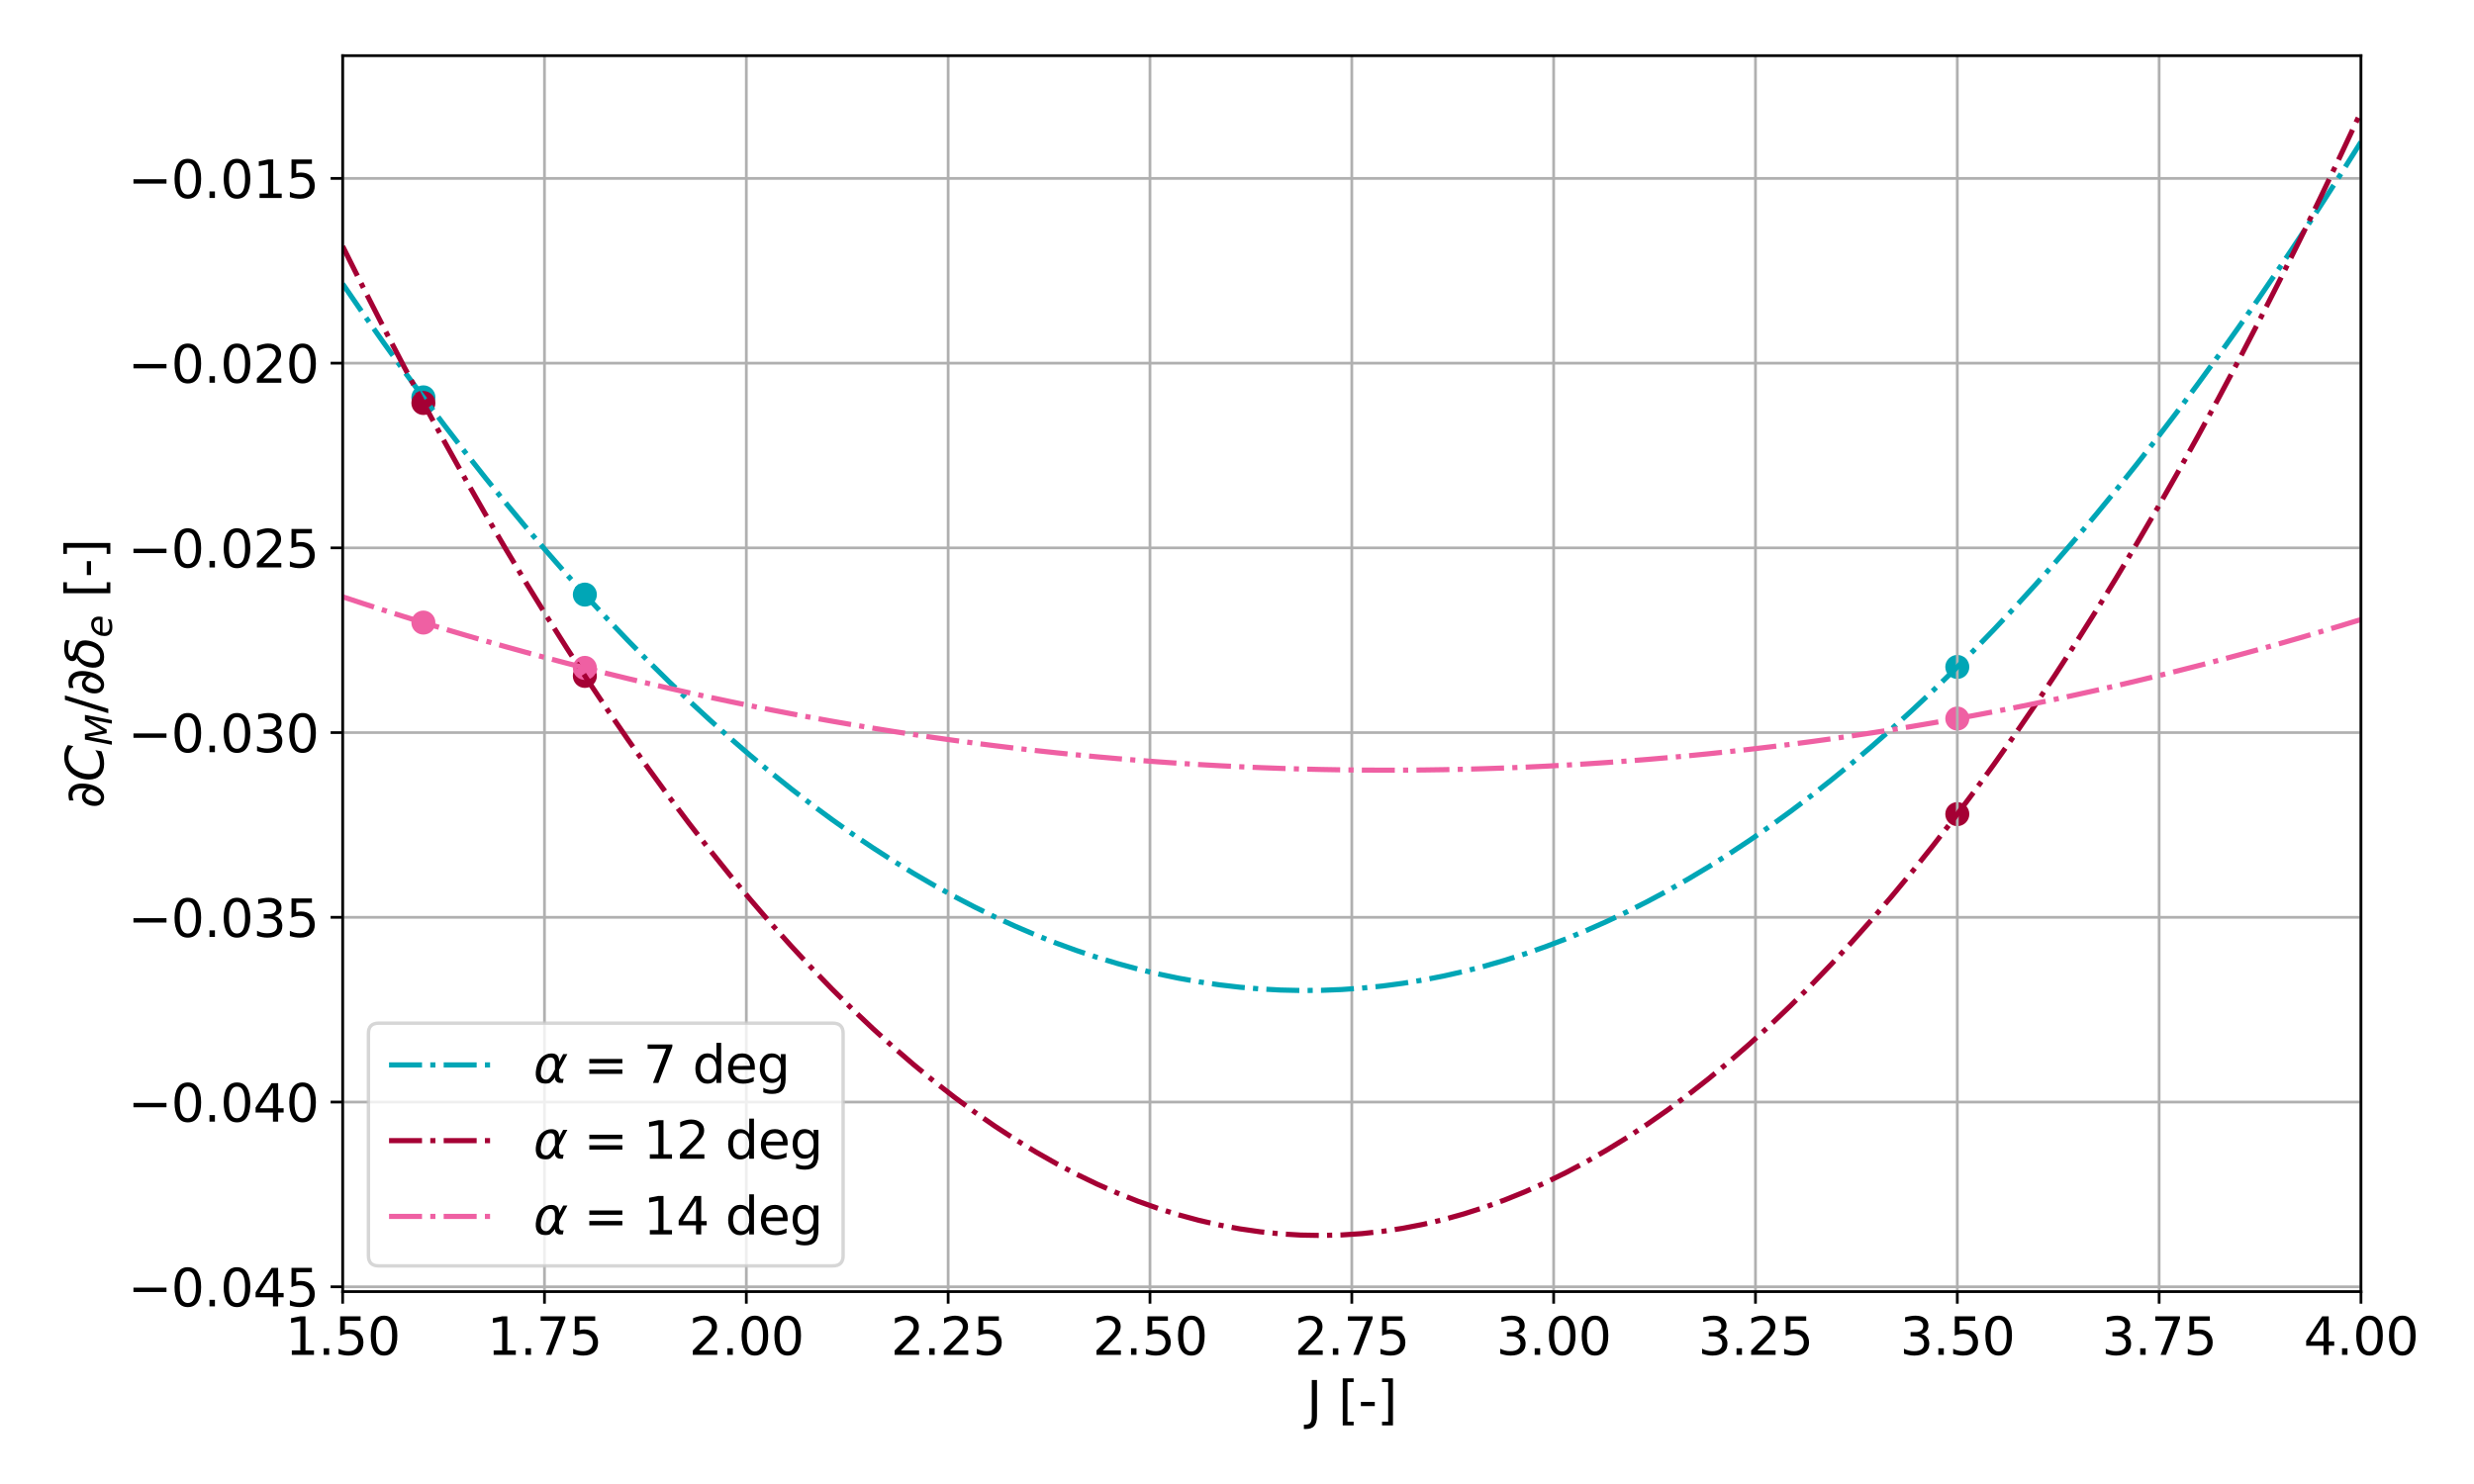 <?xml version="1.0" encoding="utf-8" standalone="no"?>
<!DOCTYPE svg PUBLIC "-//W3C//DTD SVG 1.1//EN"
  "http://www.w3.org/Graphics/SVG/1.1/DTD/svg11.dtd">
<svg xmlns:xlink="http://www.w3.org/1999/xlink" width="720pt" height="432pt" viewBox="0 0 720 432" xmlns="http://www.w3.org/2000/svg" version="1.1">
 <defs>
  <style type="text/css">*{stroke-linejoin: round; stroke-linecap: butt}</style>
 </defs>
 <g id="figure_1">
  <g id="patch_1">
   <path d="M 0 432 
L 720 432 
L 720 0 
L 0 0 
z
" style="fill: #ffffff"/>
  </g>
  <g id="axes_1">
   <g id="patch_2">
    <path d="M 99.722 376 
L 687.105 376 
L 687.105 16.2 
L 99.722 16.2 
z
" style="fill: #ffffff"/>
   </g>
   <g id="PathCollection_1">
    <defs>
     <path id="m620eb1018f" d="M 0 3 
C 0.796 3 1.559 2.684 2.121 2.121 
C 2.684 1.559 3 0.796 3 0 
C 3 -0.796 2.684 -1.559 2.121 -2.121 
C 1.559 -2.684 0.796 -3 0 -3 
C -0.796 -3 -1.559 -2.684 -2.121 -2.121 
C -2.684 -1.559 -3 -0.796 -3 0 
C -3 0.796 -2.684 1.559 -2.121 2.121 
C -1.559 2.684 -0.796 3 0 3 
z
" style="stroke: #00a6b6"/>
    </defs>
    <g clip-path="url(#pa91a0edcb3)">
     <use xlink:href="#m620eb1018f" x="123.217" y="115.672" style="fill: #00a6b6; stroke: #00a6b6"/>
     <use xlink:href="#m620eb1018f" x="170.208" y="173.09" style="fill: #00a6b6; stroke: #00a6b6"/>
     <use xlink:href="#m620eb1018f" x="569.628" y="194.153" style="fill: #00a6b6; stroke: #00a6b6"/>
    </g>
   </g>
   <g id="PathCollection_2">
    <defs>
     <path id="m699f4219ad" d="M 0 3 
C 0.796 3 1.559 2.684 2.121 2.121 
C 2.684 1.559 3 0.796 3 0 
C 3 -0.796 2.684 -1.559 2.121 -2.121 
C 1.559 -2.684 0.796 -3 0 -3 
C -0.796 -3 -1.559 -2.684 -2.121 -2.121 
C -2.684 -1.559 -3 -0.796 -3 0 
C -3 0.796 -2.684 1.559 -2.121 2.121 
C -1.559 2.684 -0.796 3 0 3 
z
" style="stroke: #a50034"/>
    </defs>
    <g clip-path="url(#pa91a0edcb3)">
     <use xlink:href="#m699f4219ad" x="569.628" y="236.997" style="fill: #a50034; stroke: #a50034"/>
     <use xlink:href="#m699f4219ad" x="170.208" y="196.76" style="fill: #a50034; stroke: #a50034"/>
     <use xlink:href="#m699f4219ad" x="123.217" y="117.313" style="fill: #a50034; stroke: #a50034"/>
    </g>
   </g>
   <g id="PathCollection_3">
    <defs>
     <path id="m2a9ff055a2" d="M 0 3 
C 0.796 3 1.559 2.684 2.121 2.121 
C 2.684 1.559 3 0.796 3 0 
C 3 -0.796 2.684 -1.559 2.121 -2.121 
C 1.559 -2.684 0.796 -3 0 -3 
C -0.796 -3 -1.559 -2.684 -2.121 -2.121 
C -2.684 -1.559 -3 -0.796 -3 0 
C -3 0.796 -2.684 1.559 -2.121 2.121 
C -1.559 2.684 -0.796 3 0 3 
z
" style="stroke: #ef60a3"/>
    </defs>
    <g clip-path="url(#pa91a0edcb3)">
     <use xlink:href="#m2a9ff055a2" x="569.628" y="209.171" style="fill: #ef60a3; stroke: #ef60a3"/>
     <use xlink:href="#m2a9ff055a2" x="170.208" y="194.425" style="fill: #ef60a3; stroke: #ef60a3"/>
     <use xlink:href="#m2a9ff055a2" x="123.217" y="181.235" style="fill: #ef60a3; stroke: #ef60a3"/>
    </g>
   </g>
   <g id="matplotlib.axis_1">
    <g id="xtick_1">
     <g id="line2d_1">
      <path d="M 99.722 376 
L 99.722 16.2 
" clip-path="url(#pa91a0edcb3)" style="fill: none; stroke: #b0b0b0; stroke-width: 0.8; stroke-linecap: square"/>
     </g>
     <g id="line2d_2">
      <defs>
       <path id="mc75aad6f6c" d="M 0 0 
L 0 3.5 
" style="stroke: #000000; stroke-width: 0.8"/>
      </defs>
      <g>
       <use xlink:href="#mc75aad6f6c" x="99.722" y="376" style="stroke: #000000; stroke-width: 0.8"/>
      </g>
     </g>
     <g id="text_1">
      <!-- 1.50 -->
      <g transform="translate(83.023 394.398) scale(0.15 -0.15)">
       <defs>
        <path id="DejaVuSans-31" d="M 794 531 
L 1825 531 
L 1825 4091 
L 703 3866 
L 703 4441 
L 1819 4666 
L 2450 4666 
L 2450 531 
L 3481 531 
L 3481 0 
L 794 0 
L 794 531 
z
" transform="scale(0.016)"/>
        <path id="DejaVuSans-2e" d="M 684 794 
L 1344 794 
L 1344 0 
L 684 0 
L 684 794 
z
" transform="scale(0.016)"/>
        <path id="DejaVuSans-35" d="M 691 4666 
L 3169 4666 
L 3169 4134 
L 1269 4134 
L 1269 2991 
Q 1406 3038 1543 3061 
Q 1681 3084 1819 3084 
Q 2600 3084 3056 2656 
Q 3513 2228 3513 1497 
Q 3513 744 3044 326 
Q 2575 -91 1722 -91 
Q 1428 -91 1123 -41 
Q 819 9 494 109 
L 494 744 
Q 775 591 1075 516 
Q 1375 441 1709 441 
Q 2250 441 2565 725 
Q 2881 1009 2881 1497 
Q 2881 1984 2565 2268 
Q 2250 2553 1709 2553 
Q 1456 2553 1204 2497 
Q 953 2441 691 2322 
L 691 4666 
z
" transform="scale(0.016)"/>
        <path id="DejaVuSans-30" d="M 2034 4250 
Q 1547 4250 1301 3770 
Q 1056 3291 1056 2328 
Q 1056 1369 1301 889 
Q 1547 409 2034 409 
Q 2525 409 2770 889 
Q 3016 1369 3016 2328 
Q 3016 3291 2770 3770 
Q 2525 4250 2034 4250 
z
M 2034 4750 
Q 2819 4750 3233 4129 
Q 3647 3509 3647 2328 
Q 3647 1150 3233 529 
Q 2819 -91 2034 -91 
Q 1250 -91 836 529 
Q 422 1150 422 2328 
Q 422 3509 836 4129 
Q 1250 4750 2034 4750 
z
" transform="scale(0.016)"/>
       </defs>
       <use xlink:href="#DejaVuSans-31"/>
       <use xlink:href="#DejaVuSans-2e" x="63.623"/>
       <use xlink:href="#DejaVuSans-35" x="95.41"/>
       <use xlink:href="#DejaVuSans-30" x="159.033"/>
      </g>
     </g>
    </g>
    <g id="xtick_2">
     <g id="line2d_3">
      <path d="M 158.46 376 
L 158.46 16.2 
" clip-path="url(#pa91a0edcb3)" style="fill: none; stroke: #b0b0b0; stroke-width: 0.8; stroke-linecap: square"/>
     </g>
     <g id="line2d_4">
      <g>
       <use xlink:href="#mc75aad6f6c" x="158.46" y="376" style="stroke: #000000; stroke-width: 0.8"/>
      </g>
     </g>
     <g id="text_2">
      <!-- 1.75 -->
      <g transform="translate(141.761 394.398) scale(0.15 -0.15)">
       <defs>
        <path id="DejaVuSans-37" d="M 525 4666 
L 3525 4666 
L 3525 4397 
L 1831 0 
L 1172 0 
L 2766 4134 
L 525 4134 
L 525 4666 
z
" transform="scale(0.016)"/>
       </defs>
       <use xlink:href="#DejaVuSans-31"/>
       <use xlink:href="#DejaVuSans-2e" x="63.623"/>
       <use xlink:href="#DejaVuSans-37" x="95.41"/>
       <use xlink:href="#DejaVuSans-35" x="159.033"/>
      </g>
     </g>
    </g>
    <g id="xtick_3">
     <g id="line2d_5">
      <path d="M 217.199 376 
L 217.199 16.2 
" clip-path="url(#pa91a0edcb3)" style="fill: none; stroke: #b0b0b0; stroke-width: 0.8; stroke-linecap: square"/>
     </g>
     <g id="line2d_6">
      <g>
       <use xlink:href="#mc75aad6f6c" x="217.199" y="376" style="stroke: #000000; stroke-width: 0.8"/>
      </g>
     </g>
     <g id="text_3">
      <!-- 2.00 -->
      <g transform="translate(200.499 394.398) scale(0.15 -0.15)">
       <defs>
        <path id="DejaVuSans-32" d="M 1228 531 
L 3431 531 
L 3431 0 
L 469 0 
L 469 531 
Q 828 903 1448 1529 
Q 2069 2156 2228 2338 
Q 2531 2678 2651 2914 
Q 2772 3150 2772 3378 
Q 2772 3750 2511 3984 
Q 2250 4219 1831 4219 
Q 1534 4219 1204 4116 
Q 875 4013 500 3803 
L 500 4441 
Q 881 4594 1212 4672 
Q 1544 4750 1819 4750 
Q 2544 4750 2975 4387 
Q 3406 4025 3406 3419 
Q 3406 3131 3298 2873 
Q 3191 2616 2906 2266 
Q 2828 2175 2409 1742 
Q 1991 1309 1228 531 
z
" transform="scale(0.016)"/>
       </defs>
       <use xlink:href="#DejaVuSans-32"/>
       <use xlink:href="#DejaVuSans-2e" x="63.623"/>
       <use xlink:href="#DejaVuSans-30" x="95.41"/>
       <use xlink:href="#DejaVuSans-30" x="159.033"/>
      </g>
     </g>
    </g>
    <g id="xtick_4">
     <g id="line2d_7">
      <path d="M 275.937 376 
L 275.937 16.2 
" clip-path="url(#pa91a0edcb3)" style="fill: none; stroke: #b0b0b0; stroke-width: 0.8; stroke-linecap: square"/>
     </g>
     <g id="line2d_8">
      <g>
       <use xlink:href="#mc75aad6f6c" x="275.937" y="376" style="stroke: #000000; stroke-width: 0.8"/>
      </g>
     </g>
     <g id="text_4">
      <!-- 2.25 -->
      <g transform="translate(259.238 394.398) scale(0.15 -0.15)">
       <use xlink:href="#DejaVuSans-32"/>
       <use xlink:href="#DejaVuSans-2e" x="63.623"/>
       <use xlink:href="#DejaVuSans-32" x="95.41"/>
       <use xlink:href="#DejaVuSans-35" x="159.033"/>
      </g>
     </g>
    </g>
    <g id="xtick_5">
     <g id="line2d_9">
      <path d="M 334.675 376 
L 334.675 16.2 
" clip-path="url(#pa91a0edcb3)" style="fill: none; stroke: #b0b0b0; stroke-width: 0.8; stroke-linecap: square"/>
     </g>
     <g id="line2d_10">
      <g>
       <use xlink:href="#mc75aad6f6c" x="334.675" y="376" style="stroke: #000000; stroke-width: 0.8"/>
      </g>
     </g>
     <g id="text_5">
      <!-- 2.50 -->
      <g transform="translate(317.976 394.398) scale(0.15 -0.15)">
       <use xlink:href="#DejaVuSans-32"/>
       <use xlink:href="#DejaVuSans-2e" x="63.623"/>
       <use xlink:href="#DejaVuSans-35" x="95.41"/>
       <use xlink:href="#DejaVuSans-30" x="159.033"/>
      </g>
     </g>
    </g>
    <g id="xtick_6">
     <g id="line2d_11">
      <path d="M 393.413 376 
L 393.413 16.2 
" clip-path="url(#pa91a0edcb3)" style="fill: none; stroke: #b0b0b0; stroke-width: 0.8; stroke-linecap: square"/>
     </g>
     <g id="line2d_12">
      <g>
       <use xlink:href="#mc75aad6f6c" x="393.413" y="376" style="stroke: #000000; stroke-width: 0.8"/>
      </g>
     </g>
     <g id="text_6">
      <!-- 2.75 -->
      <g transform="translate(376.714 394.398) scale(0.15 -0.15)">
       <use xlink:href="#DejaVuSans-32"/>
       <use xlink:href="#DejaVuSans-2e" x="63.623"/>
       <use xlink:href="#DejaVuSans-37" x="95.41"/>
       <use xlink:href="#DejaVuSans-35" x="159.033"/>
      </g>
     </g>
    </g>
    <g id="xtick_7">
     <g id="line2d_13">
      <path d="M 452.152 376 
L 452.152 16.2 
" clip-path="url(#pa91a0edcb3)" style="fill: none; stroke: #b0b0b0; stroke-width: 0.8; stroke-linecap: square"/>
     </g>
     <g id="line2d_14">
      <g>
       <use xlink:href="#mc75aad6f6c" x="452.152" y="376" style="stroke: #000000; stroke-width: 0.8"/>
      </g>
     </g>
     <g id="text_7">
      <!-- 3.00 -->
      <g transform="translate(435.453 394.398) scale(0.15 -0.15)">
       <defs>
        <path id="DejaVuSans-33" d="M 2597 2516 
Q 3050 2419 3304 2112 
Q 3559 1806 3559 1356 
Q 3559 666 3084 287 
Q 2609 -91 1734 -91 
Q 1441 -91 1130 -33 
Q 819 25 488 141 
L 488 750 
Q 750 597 1062 519 
Q 1375 441 1716 441 
Q 2309 441 2620 675 
Q 2931 909 2931 1356 
Q 2931 1769 2642 2001 
Q 2353 2234 1838 2234 
L 1294 2234 
L 1294 2753 
L 1863 2753 
Q 2328 2753 2575 2939 
Q 2822 3125 2822 3475 
Q 2822 3834 2567 4026 
Q 2313 4219 1838 4219 
Q 1578 4219 1281 4162 
Q 984 4106 628 3988 
L 628 4550 
Q 988 4650 1302 4700 
Q 1616 4750 1894 4750 
Q 2613 4750 3031 4423 
Q 3450 4097 3450 3541 
Q 3450 3153 3228 2886 
Q 3006 2619 2597 2516 
z
" transform="scale(0.016)"/>
       </defs>
       <use xlink:href="#DejaVuSans-33"/>
       <use xlink:href="#DejaVuSans-2e" x="63.623"/>
       <use xlink:href="#DejaVuSans-30" x="95.41"/>
       <use xlink:href="#DejaVuSans-30" x="159.033"/>
      </g>
     </g>
    </g>
    <g id="xtick_8">
     <g id="line2d_15">
      <path d="M 510.89 376 
L 510.89 16.2 
" clip-path="url(#pa91a0edcb3)" style="fill: none; stroke: #b0b0b0; stroke-width: 0.8; stroke-linecap: square"/>
     </g>
     <g id="line2d_16">
      <g>
       <use xlink:href="#mc75aad6f6c" x="510.89" y="376" style="stroke: #000000; stroke-width: 0.8"/>
      </g>
     </g>
     <g id="text_8">
      <!-- 3.25 -->
      <g transform="translate(494.191 394.398) scale(0.15 -0.15)">
       <use xlink:href="#DejaVuSans-33"/>
       <use xlink:href="#DejaVuSans-2e" x="63.623"/>
       <use xlink:href="#DejaVuSans-32" x="95.41"/>
       <use xlink:href="#DejaVuSans-35" x="159.033"/>
      </g>
     </g>
    </g>
    <g id="xtick_9">
     <g id="line2d_17">
      <path d="M 569.628 376 
L 569.628 16.2 
" clip-path="url(#pa91a0edcb3)" style="fill: none; stroke: #b0b0b0; stroke-width: 0.8; stroke-linecap: square"/>
     </g>
     <g id="line2d_18">
      <g>
       <use xlink:href="#mc75aad6f6c" x="569.628" y="376" style="stroke: #000000; stroke-width: 0.8"/>
      </g>
     </g>
     <g id="text_9">
      <!-- 3.50 -->
      <g transform="translate(552.929 394.398) scale(0.15 -0.15)">
       <use xlink:href="#DejaVuSans-33"/>
       <use xlink:href="#DejaVuSans-2e" x="63.623"/>
       <use xlink:href="#DejaVuSans-35" x="95.41"/>
       <use xlink:href="#DejaVuSans-30" x="159.033"/>
      </g>
     </g>
    </g>
    <g id="xtick_10">
     <g id="line2d_19">
      <path d="M 628.367 376 
L 628.367 16.2 
" clip-path="url(#pa91a0edcb3)" style="fill: none; stroke: #b0b0b0; stroke-width: 0.8; stroke-linecap: square"/>
     </g>
     <g id="line2d_20">
      <g>
       <use xlink:href="#mc75aad6f6c" x="628.367" y="376" style="stroke: #000000; stroke-width: 0.8"/>
      </g>
     </g>
     <g id="text_10">
      <!-- 3.75 -->
      <g transform="translate(611.667 394.398) scale(0.15 -0.15)">
       <use xlink:href="#DejaVuSans-33"/>
       <use xlink:href="#DejaVuSans-2e" x="63.623"/>
       <use xlink:href="#DejaVuSans-37" x="95.41"/>
       <use xlink:href="#DejaVuSans-35" x="159.033"/>
      </g>
     </g>
    </g>
    <g id="xtick_11">
     <g id="line2d_21">
      <path d="M 687.105 376 
L 687.105 16.2 
" clip-path="url(#pa91a0edcb3)" style="fill: none; stroke: #b0b0b0; stroke-width: 0.8; stroke-linecap: square"/>
     </g>
     <g id="line2d_22">
      <g>
       <use xlink:href="#mc75aad6f6c" x="687.105" y="376" style="stroke: #000000; stroke-width: 0.8"/>
      </g>
     </g>
     <g id="text_11">
      <!-- 4.00 -->
      <g transform="translate(670.406 394.398) scale(0.15 -0.15)">
       <defs>
        <path id="DejaVuSans-34" d="M 2419 4116 
L 825 1625 
L 2419 1625 
L 2419 4116 
z
M 2253 4666 
L 3047 4666 
L 3047 1625 
L 3713 1625 
L 3713 1100 
L 3047 1100 
L 3047 0 
L 2419 0 
L 2419 1100 
L 313 1100 
L 313 1709 
L 2253 4666 
z
" transform="scale(0.016)"/>
       </defs>
       <use xlink:href="#DejaVuSans-34"/>
       <use xlink:href="#DejaVuSans-2e" x="63.623"/>
       <use xlink:href="#DejaVuSans-30" x="95.41"/>
       <use xlink:href="#DejaVuSans-30" x="159.033"/>
      </g>
     </g>
    </g>
    <g id="text_12">
     <!-- J [-] -->
     <g transform="translate(380.259 412.915) scale(0.15 -0.15)">
      <defs>
       <path id="DejaVuSans-4a" d="M 628 4666 
L 1259 4666 
L 1259 325 
Q 1259 -519 939 -900 
Q 619 -1281 -91 -1281 
L -331 -1281 
L -331 -750 
L -134 -750 
Q 284 -750 456 -515 
Q 628 -281 628 325 
L 628 4666 
z
" transform="scale(0.016)"/>
       <path id="DejaVuSans-20" transform="scale(0.016)"/>
       <path id="DejaVuSans-5b" d="M 550 4863 
L 1875 4863 
L 1875 4416 
L 1125 4416 
L 1125 -397 
L 1875 -397 
L 1875 -844 
L 550 -844 
L 550 4863 
z
" transform="scale(0.016)"/>
       <path id="DejaVuSans-2d" d="M 313 2009 
L 1997 2009 
L 1997 1497 
L 313 1497 
L 313 2009 
z
" transform="scale(0.016)"/>
       <path id="DejaVuSans-5d" d="M 1947 4863 
L 1947 -844 
L 622 -844 
L 622 -397 
L 1369 -397 
L 1369 4416 
L 622 4416 
L 622 4863 
L 1947 4863 
z
" transform="scale(0.016)"/>
      </defs>
      <use xlink:href="#DejaVuSans-4a"/>
      <use xlink:href="#DejaVuSans-20" x="29.492"/>
      <use xlink:href="#DejaVuSans-5b" x="61.279"/>
      <use xlink:href="#DejaVuSans-2d" x="100.293"/>
      <use xlink:href="#DejaVuSans-5d" x="136.377"/>
     </g>
    </g>
   </g>
   <g id="matplotlib.axis_2">
    <g id="ytick_1">
     <g id="line2d_23">
      <path d="M 99.722 374.589 
L 687.105 374.589 
" clip-path="url(#pa91a0edcb3)" style="fill: none; stroke: #b0b0b0; stroke-width: 0.8; stroke-linecap: square"/>
     </g>
     <g id="line2d_24">
      <defs>
       <path id="mc64b40fc03" d="M 0 0 
L -3.5 0 
" style="stroke: #000000; stroke-width: 0.8"/>
      </defs>
      <g>
       <use xlink:href="#mc64b40fc03" x="99.722" y="374.589" style="stroke: #000000; stroke-width: 0.8"/>
      </g>
     </g>
     <g id="text_13">
      <!-- −0.045 -->
      <g transform="translate(37.21 380.288) scale(0.15 -0.15)">
       <defs>
        <path id="DejaVuSans-2212" d="M 678 2272 
L 4684 2272 
L 4684 1741 
L 678 1741 
L 678 2272 
z
" transform="scale(0.016)"/>
       </defs>
       <use xlink:href="#DejaVuSans-2212"/>
       <use xlink:href="#DejaVuSans-30" x="83.789"/>
       <use xlink:href="#DejaVuSans-2e" x="147.412"/>
       <use xlink:href="#DejaVuSans-30" x="179.199"/>
       <use xlink:href="#DejaVuSans-34" x="242.822"/>
       <use xlink:href="#DejaVuSans-35" x="306.445"/>
      </g>
     </g>
    </g>
    <g id="ytick_2">
     <g id="line2d_25">
      <path d="M 99.722 320.813 
L 687.105 320.813 
" clip-path="url(#pa91a0edcb3)" style="fill: none; stroke: #b0b0b0; stroke-width: 0.8; stroke-linecap: square"/>
     </g>
     <g id="line2d_26">
      <g>
       <use xlink:href="#mc64b40fc03" x="99.722" y="320.813" style="stroke: #000000; stroke-width: 0.8"/>
      </g>
     </g>
     <g id="text_14">
      <!-- −0.040 -->
      <g transform="translate(37.21 326.512) scale(0.15 -0.15)">
       <use xlink:href="#DejaVuSans-2212"/>
       <use xlink:href="#DejaVuSans-30" x="83.789"/>
       <use xlink:href="#DejaVuSans-2e" x="147.412"/>
       <use xlink:href="#DejaVuSans-30" x="179.199"/>
       <use xlink:href="#DejaVuSans-34" x="242.822"/>
       <use xlink:href="#DejaVuSans-30" x="306.445"/>
      </g>
     </g>
    </g>
    <g id="ytick_3">
     <g id="line2d_27">
      <path d="M 99.722 267.037 
L 687.105 267.037 
" clip-path="url(#pa91a0edcb3)" style="fill: none; stroke: #b0b0b0; stroke-width: 0.8; stroke-linecap: square"/>
     </g>
     <g id="line2d_28">
      <g>
       <use xlink:href="#mc64b40fc03" x="99.722" y="267.037" style="stroke: #000000; stroke-width: 0.8"/>
      </g>
     </g>
     <g id="text_15">
      <!-- −0.035 -->
      <g transform="translate(37.21 272.736) scale(0.15 -0.15)">
       <use xlink:href="#DejaVuSans-2212"/>
       <use xlink:href="#DejaVuSans-30" x="83.789"/>
       <use xlink:href="#DejaVuSans-2e" x="147.412"/>
       <use xlink:href="#DejaVuSans-30" x="179.199"/>
       <use xlink:href="#DejaVuSans-33" x="242.822"/>
       <use xlink:href="#DejaVuSans-35" x="306.445"/>
      </g>
     </g>
    </g>
    <g id="ytick_4">
     <g id="line2d_29">
      <path d="M 99.722 213.262 
L 687.105 213.262 
" clip-path="url(#pa91a0edcb3)" style="fill: none; stroke: #b0b0b0; stroke-width: 0.8; stroke-linecap: square"/>
     </g>
     <g id="line2d_30">
      <g>
       <use xlink:href="#mc64b40fc03" x="99.722" y="213.262" style="stroke: #000000; stroke-width: 0.8"/>
      </g>
     </g>
     <g id="text_16">
      <!-- −0.030 -->
      <g transform="translate(37.21 218.961) scale(0.15 -0.15)">
       <use xlink:href="#DejaVuSans-2212"/>
       <use xlink:href="#DejaVuSans-30" x="83.789"/>
       <use xlink:href="#DejaVuSans-2e" x="147.412"/>
       <use xlink:href="#DejaVuSans-30" x="179.199"/>
       <use xlink:href="#DejaVuSans-33" x="242.822"/>
       <use xlink:href="#DejaVuSans-30" x="306.445"/>
      </g>
     </g>
    </g>
    <g id="ytick_5">
     <g id="line2d_31">
      <path d="M 99.722 159.486 
L 687.105 159.486 
" clip-path="url(#pa91a0edcb3)" style="fill: none; stroke: #b0b0b0; stroke-width: 0.8; stroke-linecap: square"/>
     </g>
     <g id="line2d_32">
      <g>
       <use xlink:href="#mc64b40fc03" x="99.722" y="159.486" style="stroke: #000000; stroke-width: 0.8"/>
      </g>
     </g>
     <g id="text_17">
      <!-- −0.025 -->
      <g transform="translate(37.21 165.185) scale(0.15 -0.15)">
       <use xlink:href="#DejaVuSans-2212"/>
       <use xlink:href="#DejaVuSans-30" x="83.789"/>
       <use xlink:href="#DejaVuSans-2e" x="147.412"/>
       <use xlink:href="#DejaVuSans-30" x="179.199"/>
       <use xlink:href="#DejaVuSans-32" x="242.822"/>
       <use xlink:href="#DejaVuSans-35" x="306.445"/>
      </g>
     </g>
    </g>
    <g id="ytick_6">
     <g id="line2d_33">
      <path d="M 99.722 105.71 
L 687.105 105.71 
" clip-path="url(#pa91a0edcb3)" style="fill: none; stroke: #b0b0b0; stroke-width: 0.8; stroke-linecap: square"/>
     </g>
     <g id="line2d_34">
      <g>
       <use xlink:href="#mc64b40fc03" x="99.722" y="105.71" style="stroke: #000000; stroke-width: 0.8"/>
      </g>
     </g>
     <g id="text_18">
      <!-- −0.020 -->
      <g transform="translate(37.21 111.409) scale(0.15 -0.15)">
       <use xlink:href="#DejaVuSans-2212"/>
       <use xlink:href="#DejaVuSans-30" x="83.789"/>
       <use xlink:href="#DejaVuSans-2e" x="147.412"/>
       <use xlink:href="#DejaVuSans-30" x="179.199"/>
       <use xlink:href="#DejaVuSans-32" x="242.822"/>
       <use xlink:href="#DejaVuSans-30" x="306.445"/>
      </g>
     </g>
    </g>
    <g id="ytick_7">
     <g id="line2d_35">
      <path d="M 99.722 51.934 
L 687.105 51.934 
" clip-path="url(#pa91a0edcb3)" style="fill: none; stroke: #b0b0b0; stroke-width: 0.8; stroke-linecap: square"/>
     </g>
     <g id="line2d_36">
      <g>
       <use xlink:href="#mc64b40fc03" x="99.722" y="51.934" style="stroke: #000000; stroke-width: 0.8"/>
      </g>
     </g>
     <g id="text_19">
      <!-- −0.015 -->
      <g transform="translate(37.21 57.633) scale(0.15 -0.15)">
       <use xlink:href="#DejaVuSans-2212"/>
       <use xlink:href="#DejaVuSans-30" x="83.789"/>
       <use xlink:href="#DejaVuSans-2e" x="147.412"/>
       <use xlink:href="#DejaVuSans-30" x="179.199"/>
       <use xlink:href="#DejaVuSans-31" x="242.822"/>
       <use xlink:href="#DejaVuSans-35" x="306.445"/>
      </g>
     </g>
    </g>
    <g id="text_20">
     <!-- $\partial C_M/ \partial \delta_e$ [-] -->
     <g transform="translate(30.091 235.325) rotate(-90) scale(0.15 -0.15)">
      <defs>
       <path id="DejaVuSans-2202" d="M 1366 -91 
Q 925 -91 638 175 
Q 297 491 297 1063 
Q 297 1656 597 2119 
Q 906 2594 1463 2594 
Q 1828 2594 2116 2366 
Q 2284 2231 2400 2006 
Q 2441 2259 2441 2547 
Q 2441 2969 2341 3213 
Q 2119 3753 1531 3753 
Q 1309 3753 966 3616 
L 966 4141 
Q 1328 4238 1653 4238 
Q 2491 4238 2847 3469 
Q 3013 3106 3013 2566 
Q 3013 2213 2934 1803 
Q 2738 778 2228 291 
Q 1828 -91 1366 -91 
z
M 831 969 
Q 831 656 969 488 
Q 1116 309 1341 309 
Q 1541 309 1700 450 
Q 1925 644 2091 959 
Q 2228 1219 2297 1497 
Q 2019 2169 1538 2169 
Q 1125 2169 944 1625 
Q 831 1288 831 969 
z
" transform="scale(0.016)"/>
       <path id="DejaVuSans-Oblique-43" d="M 4447 4306 
L 4319 3641 
Q 4019 3944 3683 4091 
Q 3347 4238 2956 4238 
Q 2422 4238 2017 3981 
Q 1613 3725 1319 3200 
Q 1131 2863 1032 2486 
Q 934 2109 934 1728 
Q 934 1091 1264 756 
Q 1594 422 2222 422 
Q 2656 422 3056 561 
Q 3456 700 3834 978 
L 3688 231 
Q 3316 72 2936 -9 
Q 2556 -91 2175 -91 
Q 1278 -91 773 396 
Q 269 884 269 1753 
Q 269 2309 461 2846 
Q 653 3384 1013 3828 
Q 1394 4300 1883 4525 
Q 2372 4750 3022 4750 
Q 3422 4750 3780 4639 
Q 4138 4528 4447 4306 
z
" transform="scale(0.016)"/>
       <path id="DejaVuSans-Oblique-4d" d="M 1081 4666 
L 2028 4666 
L 2572 1522 
L 4378 4666 
L 5350 4666 
L 4441 0 
L 3828 0 
L 4622 4091 
L 2791 897 
L 2175 897 
L 1581 4103 
L 788 0 
L 172 0 
L 1081 4666 
z
" transform="scale(0.016)"/>
       <path id="DejaVuSans-2f" d="M 1625 4666 
L 2156 4666 
L 531 -594 
L 0 -594 
L 1625 4666 
z
" transform="scale(0.016)"/>
       <path id="DejaVuSans-Oblique-3b4" d="M 3472 4053 
Q 3197 4272 2450 4272 
Q 1659 4272 1588 3906 
Q 1531 3619 2328 3469 
Q 2953 3353 3253 3003 
Q 3616 2581 3447 1716 
Q 3284 888 2763 400 
Q 2238 -91 1488 -91 
Q 741 -91 406 400 
Q 72 888 241 1747 
Q 363 2384 891 2900 
Q 1097 3100 1353 3213 
Q 913 3459 1000 3900 
Q 1166 4750 2544 4750 
Q 3234 4750 3566 4531 
L 3472 4053 
z
M 1753 3056 
Q 1525 2966 1306 2738 
Q 969 2384 847 1747 
Q 722 1113 919 756 
Q 1119 397 1584 397 
Q 2044 397 2381 759 
Q 2722 1122 2838 1716 
Q 2956 2338 2731 2638 
Q 2491 2959 2103 2994 
Q 1906 3013 1753 3056 
z
" transform="scale(0.016)"/>
       <path id="DejaVuSans-Oblique-65" d="M 3078 2063 
Q 3088 2113 3092 2166 
Q 3097 2219 3097 2272 
Q 3097 2653 2873 2875 
Q 2650 3097 2266 3097 
Q 1838 3097 1509 2826 
Q 1181 2556 1013 2059 
L 3078 2063 
z
M 3578 1613 
L 903 1613 
Q 884 1494 878 1425 
Q 872 1356 872 1306 
Q 872 872 1139 634 
Q 1406 397 1894 397 
Q 2269 397 2603 481 
Q 2938 566 3225 728 
L 3116 159 
Q 2806 34 2476 -28 
Q 2147 -91 1806 -91 
Q 1078 -91 686 257 
Q 294 606 294 1247 
Q 294 1794 489 2264 
Q 684 2734 1063 3103 
Q 1306 3334 1642 3459 
Q 1978 3584 2356 3584 
Q 2950 3584 3301 3228 
Q 3653 2872 3653 2272 
Q 3653 2128 3634 1964 
Q 3616 1800 3578 1613 
z
" transform="scale(0.016)"/>
      </defs>
      <use xlink:href="#DejaVuSans-2202" transform="translate(0 0.016)"/>
      <use xlink:href="#DejaVuSans-Oblique-43" transform="translate(51.709 0.016)"/>
      <use xlink:href="#DejaVuSans-Oblique-4d" transform="translate(121.533 -16.391) scale(0.7)"/>
      <use xlink:href="#DejaVuSans-2f" transform="translate(184.663 0.016)"/>
      <use xlink:href="#DejaVuSans-2202" transform="translate(218.354 0.016)"/>
      <use xlink:href="#DejaVuSans-Oblique-3b4" transform="translate(270.063 0.016)"/>
      <use xlink:href="#DejaVuSans-Oblique-65" transform="translate(331.245 -16.391) scale(0.7)"/>
      <use xlink:href="#DejaVuSans-20" transform="translate(377.046 0.016)"/>
      <use xlink:href="#DejaVuSans-5b" transform="translate(408.833 0.016)"/>
      <use xlink:href="#DejaVuSans-2d" transform="translate(447.847 0.016)"/>
      <use xlink:href="#DejaVuSans-5d" transform="translate(483.931 0.016)"/>
     </g>
    </g>
   </g>
   <g id="line2d_37">
    <path d="M 99.722 82.626 
L 105.655 91.244 
L 111.588 99.678 
L 117.521 107.927 
L 123.455 115.991 
L 129.388 123.872 
L 135.321 131.568 
L 141.254 139.079 
L 147.187 146.406 
L 153.12 153.549 
L 159.054 160.507 
L 164.987 167.281 
L 170.92 173.871 
L 176.853 180.276 
L 182.786 186.496 
L 188.719 192.533 
L 194.653 198.385 
L 200.586 204.052 
L 206.519 209.536 
L 212.452 214.834 
L 218.385 219.949 
L 224.318 224.879 
L 230.252 229.624 
L 236.185 234.186 
L 242.118 238.562 
L 248.051 242.755 
L 253.984 246.763 
L 259.917 250.587 
L 265.851 254.226 
L 271.784 257.681 
L 277.717 260.951 
L 283.65 264.037 
L 289.583 266.939 
L 295.516 269.656 
L 301.449 272.189 
L 307.383 274.538 
L 313.316 276.702 
L 319.249 278.682 
L 325.182 280.477 
L 331.115 282.088 
L 337.048 283.515 
L 342.982 284.757 
L 348.915 285.815 
L 354.848 286.688 
L 360.781 287.377 
L 366.714 287.882 
L 372.647 288.202 
L 378.581 288.338 
L 384.514 288.29 
L 390.447 288.057 
L 396.38 287.639 
L 402.313 287.038 
L 408.246 286.252 
L 414.18 285.281 
L 420.113 284.126 
L 426.046 282.787 
L 431.979 281.263 
L 437.912 279.555 
L 443.845 277.663 
L 449.779 275.586 
L 455.712 273.325 
L 461.645 270.879 
L 467.578 268.249 
L 473.511 265.435 
L 479.444 262.436 
L 485.378 259.253 
L 491.311 255.885 
L 497.244 252.333 
L 503.177 248.597 
L 509.11 244.676 
L 515.043 240.571 
L 520.976 236.282 
L 526.91 231.808 
L 532.843 227.15 
L 538.776 222.307 
L 544.709 217.28 
L 550.642 212.068 
L 556.575 206.673 
L 562.509 201.092 
L 568.442 195.328 
L 574.375 189.379 
L 580.308 183.245 
L 586.241 176.927 
L 592.174 170.425 
L 598.108 163.739 
L 604.041 156.868 
L 609.974 149.812 
L 615.907 142.573 
L 621.84 135.149 
L 627.773 127.54 
L 633.707 119.747 
L 639.64 111.77 
L 645.573 103.608 
L 651.506 95.262 
L 657.439 86.731 
L 663.372 78.017 
L 669.306 69.117 
L 675.239 60.034 
L 681.172 50.766 
L 687.105 41.313 
" clip-path="url(#pa91a0edcb3)" style="fill: none; stroke-dasharray: 9.6,2.4,1.5,2.4; stroke-dashoffset: 0; stroke: #00a6b6; stroke-width: 1.5"/>
   </g>
   <g id="line2d_38">
    <path d="M 99.722 71.69 
L 105.655 83.582 
L 111.588 95.223 
L 117.521 106.614 
L 123.455 117.753 
L 129.388 128.642 
L 135.321 139.28 
L 141.254 149.668 
L 147.187 159.804 
L 153.12 169.69 
L 159.054 179.325 
L 164.987 188.71 
L 170.92 197.843 
L 176.853 206.726 
L 182.786 215.358 
L 188.719 223.739 
L 194.653 231.87 
L 200.586 239.75 
L 206.519 247.379 
L 212.452 254.757 
L 218.385 261.884 
L 224.318 268.761 
L 230.252 275.387 
L 236.185 281.762 
L 242.118 287.887 
L 248.051 293.76 
L 253.984 299.383 
L 259.917 304.755 
L 265.851 309.877 
L 271.784 314.748 
L 277.717 319.367 
L 283.65 323.737 
L 289.583 327.855 
L 295.516 331.723 
L 301.449 335.339 
L 307.383 338.705 
L 313.316 341.821 
L 319.249 344.685 
L 325.182 347.299 
L 331.115 349.662 
L 337.048 351.774 
L 342.982 353.636 
L 348.915 355.247 
L 354.848 356.607 
L 360.781 357.716 
L 366.714 358.575 
L 372.647 359.182 
L 378.581 359.539 
L 384.514 359.645 
L 390.447 359.501 
L 396.38 359.106 
L 402.313 358.46 
L 408.246 357.563 
L 414.18 356.415 
L 420.113 355.017 
L 426.046 353.368 
L 431.979 351.468 
L 437.912 349.317 
L 443.845 346.916 
L 449.779 344.264 
L 455.712 341.361 
L 461.645 338.207 
L 467.578 334.803 
L 473.511 331.147 
L 479.444 327.241 
L 485.378 323.085 
L 491.311 318.677 
L 497.244 314.019 
L 503.177 309.11 
L 509.11 303.95 
L 515.043 298.54 
L 520.976 292.879 
L 526.91 286.967 
L 532.843 280.804 
L 538.776 274.39 
L 544.709 267.726 
L 550.642 260.811 
L 556.575 253.645 
L 562.509 246.228 
L 568.442 238.561 
L 574.375 230.643 
L 580.308 222.474 
L 586.241 214.054 
L 592.174 205.384 
L 598.108 196.463 
L 604.041 187.291 
L 609.974 177.868 
L 615.907 168.195 
L 621.84 158.271 
L 627.773 148.096 
L 633.707 137.67 
L 639.64 126.994 
L 645.573 116.066 
L 651.506 104.888 
L 657.439 93.46 
L 663.372 81.78 
L 669.306 69.85 
L 675.239 57.669 
L 681.172 45.237 
L 687.105 32.555 
" clip-path="url(#pa91a0edcb3)" style="fill: none; stroke-dasharray: 9.6,2.4,1.5,2.4; stroke-dashoffset: 0; stroke: #a50034; stroke-width: 1.5"/>
   </g>
   <g id="line2d_39">
    <path d="M 99.722 173.736 
L 105.655 175.686 
L 111.588 177.599 
L 117.521 179.472 
L 123.455 181.308 
L 129.388 183.105 
L 135.321 184.863 
L 141.254 186.583 
L 147.187 188.265 
L 153.12 189.908 
L 159.054 191.513 
L 164.987 193.079 
L 170.92 194.607 
L 176.853 196.096 
L 182.786 197.547 
L 188.719 198.959 
L 194.653 200.333 
L 200.586 201.669 
L 206.519 202.966 
L 212.452 204.224 
L 218.385 205.445 
L 224.318 206.626 
L 230.252 207.77 
L 236.185 208.875 
L 242.118 209.941 
L 248.051 210.969 
L 253.984 211.958 
L 259.917 212.91 
L 265.851 213.822 
L 271.784 214.696 
L 277.717 215.532 
L 283.65 216.329 
L 289.583 217.088 
L 295.516 217.809 
L 301.449 218.491 
L 307.383 219.134 
L 313.316 219.739 
L 319.249 220.306 
L 325.182 220.834 
L 331.115 221.324 
L 337.048 221.775 
L 342.982 222.188 
L 348.915 222.562 
L 354.848 222.898 
L 360.781 223.195 
L 366.714 223.454 
L 372.647 223.675 
L 378.581 223.857 
L 384.514 224.001 
L 390.447 224.106 
L 396.38 224.173 
L 402.313 224.201 
L 408.246 224.191 
L 414.18 224.143 
L 420.113 224.056 
L 426.046 223.93 
L 431.979 223.766 
L 437.912 223.564 
L 443.845 223.323 
L 449.779 223.044 
L 455.712 222.726 
L 461.645 222.37 
L 467.578 221.975 
L 473.511 221.542 
L 479.444 221.071 
L 485.378 220.561 
L 491.311 220.013 
L 497.244 219.426 
L 503.177 218.801 
L 509.11 218.137 
L 515.043 217.435 
L 520.976 216.694 
L 526.91 215.915 
L 532.843 215.098 
L 538.776 214.242 
L 544.709 213.347 
L 550.642 212.415 
L 556.575 211.443 
L 562.509 210.434 
L 568.442 209.385 
L 574.375 208.299 
L 580.308 207.174 
L 586.241 206.01 
L 592.174 204.808 
L 598.108 203.568 
L 604.041 202.289 
L 609.974 200.972 
L 615.907 199.616 
L 621.84 198.222 
L 627.773 196.789 
L 633.707 195.318 
L 639.64 193.809 
L 645.573 192.261 
L 651.506 190.674 
L 657.439 189.049 
L 663.372 187.386 
L 669.306 185.684 
L 675.239 183.944 
L 681.172 182.165 
L 687.105 180.348 
" clip-path="url(#pa91a0edcb3)" style="fill: none; stroke-dasharray: 9.6,2.4,1.5,2.4; stroke-dashoffset: 0; stroke: #ef60a3; stroke-width: 1.5"/>
   </g>
   <g id="patch_3">
    <path d="M 99.722 376 
L 99.722 16.2 
" style="fill: none; stroke: #000000; stroke-width: 0.8; stroke-linejoin: miter; stroke-linecap: square"/>
   </g>
   <g id="patch_4">
    <path d="M 687.105 376 
L 687.105 16.2 
" style="fill: none; stroke: #000000; stroke-width: 0.8; stroke-linejoin: miter; stroke-linecap: square"/>
   </g>
   <g id="patch_5">
    <path d="M 99.722 376 
L 687.105 376 
" style="fill: none; stroke: #000000; stroke-width: 0.8; stroke-linejoin: miter; stroke-linecap: square"/>
   </g>
   <g id="patch_6">
    <path d="M 99.722 16.2 
L 687.105 16.2 
" style="fill: none; stroke: #000000; stroke-width: 0.8; stroke-linejoin: miter; stroke-linecap: square"/>
   </g>
   <g id="legend_1">
    <g id="patch_7">
     <path d="M 110.222 368.5 
L 242.372 368.5 
Q 245.372 368.5 245.372 365.5 
L 245.372 300.85 
Q 245.372 297.85 242.372 297.85 
L 110.222 297.85 
Q 107.222 297.85 107.222 300.85 
L 107.222 365.5 
Q 107.222 368.5 110.222 368.5 
z
" style="fill: #ffffff; opacity: 0.8; stroke: #cccccc; stroke-linejoin: miter"/>
    </g>
    <g id="line2d_40">
     <path d="M 113.222 310 
L 128.222 310 
L 143.222 310 
" style="fill: none; stroke-dasharray: 9.6,2.4,1.5,2.4; stroke-dashoffset: 0; stroke: #00a6b6; stroke-width: 1.5"/>
    </g>
    <g id="text_21">
     <!-- $\alpha$ = 7 deg -->
     <g transform="translate(155.222 315.25) scale(0.15 -0.15)">
      <defs>
       <path id="DejaVuSans-Oblique-3b1" d="M 2619 1628 
L 2622 2350 
Q 2625 3088 2069 3091 
Q 1653 3094 1394 2747 
Q 1069 2319 959 1747 
Q 825 1059 994 731 
Q 1169 397 1547 397 
Q 1966 397 2319 1063 
L 2619 1628 
z
M 2166 3578 
Q 3141 3594 3128 2584 
Q 3128 2584 3616 3500 
L 4128 3500 
L 3119 1603 
L 3109 919 
Q 3109 766 3194 638 
Q 3291 488 3391 488 
L 3669 488 
L 3575 0 
L 3228 0 
Q 2934 0 2722 263 
Q 2622 394 2619 669 
Q 2416 334 2066 50 
Q 1900 -81 1453 -78 
Q 722 -72 456 397 
Q 184 884 353 1747 
Q 534 2675 1009 3097 
Q 1544 3569 2166 3578 
z
" transform="scale(0.016)"/>
       <path id="DejaVuSans-3d" d="M 678 2906 
L 4684 2906 
L 4684 2381 
L 678 2381 
L 678 2906 
z
M 678 1631 
L 4684 1631 
L 4684 1100 
L 678 1100 
L 678 1631 
z
" transform="scale(0.016)"/>
       <path id="DejaVuSans-64" d="M 2906 2969 
L 2906 4863 
L 3481 4863 
L 3481 0 
L 2906 0 
L 2906 525 
Q 2725 213 2448 61 
Q 2172 -91 1784 -91 
Q 1150 -91 751 415 
Q 353 922 353 1747 
Q 353 2572 751 3078 
Q 1150 3584 1784 3584 
Q 2172 3584 2448 3432 
Q 2725 3281 2906 2969 
z
M 947 1747 
Q 947 1113 1208 752 
Q 1469 391 1925 391 
Q 2381 391 2643 752 
Q 2906 1113 2906 1747 
Q 2906 2381 2643 2742 
Q 2381 3103 1925 3103 
Q 1469 3103 1208 2742 
Q 947 2381 947 1747 
z
" transform="scale(0.016)"/>
       <path id="DejaVuSans-65" d="M 3597 1894 
L 3597 1613 
L 953 1613 
Q 991 1019 1311 708 
Q 1631 397 2203 397 
Q 2534 397 2845 478 
Q 3156 559 3463 722 
L 3463 178 
Q 3153 47 2828 -22 
Q 2503 -91 2169 -91 
Q 1331 -91 842 396 
Q 353 884 353 1716 
Q 353 2575 817 3079 
Q 1281 3584 2069 3584 
Q 2775 3584 3186 3129 
Q 3597 2675 3597 1894 
z
M 3022 2063 
Q 3016 2534 2758 2815 
Q 2500 3097 2075 3097 
Q 1594 3097 1305 2825 
Q 1016 2553 972 2059 
L 3022 2063 
z
" transform="scale(0.016)"/>
       <path id="DejaVuSans-67" d="M 2906 1791 
Q 2906 2416 2648 2759 
Q 2391 3103 1925 3103 
Q 1463 3103 1205 2759 
Q 947 2416 947 1791 
Q 947 1169 1205 825 
Q 1463 481 1925 481 
Q 2391 481 2648 825 
Q 2906 1169 2906 1791 
z
M 3481 434 
Q 3481 -459 3084 -895 
Q 2688 -1331 1869 -1331 
Q 1566 -1331 1297 -1286 
Q 1028 -1241 775 -1147 
L 775 -588 
Q 1028 -725 1275 -790 
Q 1522 -856 1778 -856 
Q 2344 -856 2625 -561 
Q 2906 -266 2906 331 
L 2906 616 
Q 2728 306 2450 153 
Q 2172 0 1784 0 
Q 1141 0 747 490 
Q 353 981 353 1791 
Q 353 2603 747 3093 
Q 1141 3584 1784 3584 
Q 2172 3584 2450 3431 
Q 2728 3278 2906 2969 
L 2906 3500 
L 3481 3500 
L 3481 434 
z
" transform="scale(0.016)"/>
      </defs>
      <use xlink:href="#DejaVuSans-Oblique-3b1" transform="translate(0 0.016)"/>
      <use xlink:href="#DejaVuSans-20" transform="translate(65.918 0.016)"/>
      <use xlink:href="#DejaVuSans-3d" transform="translate(97.705 0.016)"/>
      <use xlink:href="#DejaVuSans-20" transform="translate(181.494 0.016)"/>
      <use xlink:href="#DejaVuSans-37" transform="translate(213.281 0.016)"/>
      <use xlink:href="#DejaVuSans-20" transform="translate(276.904 0.016)"/>
      <use xlink:href="#DejaVuSans-64" transform="translate(308.691 0.016)"/>
      <use xlink:href="#DejaVuSans-65" transform="translate(372.168 0.016)"/>
      <use xlink:href="#DejaVuSans-67" transform="translate(433.691 0.016)"/>
     </g>
    </g>
    <g id="line2d_41">
     <path d="M 113.222 332.05 
L 128.222 332.05 
L 143.222 332.05 
" style="fill: none; stroke-dasharray: 9.6,2.4,1.5,2.4; stroke-dashoffset: 0; stroke: #a50034; stroke-width: 1.5"/>
    </g>
    <g id="text_22">
     <!-- $\alpha$ = 12 deg -->
     <g transform="translate(155.222 337.3) scale(0.15 -0.15)">
      <use xlink:href="#DejaVuSans-Oblique-3b1" transform="translate(0 0.016)"/>
      <use xlink:href="#DejaVuSans-20" transform="translate(65.918 0.016)"/>
      <use xlink:href="#DejaVuSans-3d" transform="translate(97.705 0.016)"/>
      <use xlink:href="#DejaVuSans-20" transform="translate(181.494 0.016)"/>
      <use xlink:href="#DejaVuSans-31" transform="translate(213.281 0.016)"/>
      <use xlink:href="#DejaVuSans-32" transform="translate(276.904 0.016)"/>
      <use xlink:href="#DejaVuSans-20" transform="translate(340.527 0.016)"/>
      <use xlink:href="#DejaVuSans-64" transform="translate(372.314 0.016)"/>
      <use xlink:href="#DejaVuSans-65" transform="translate(435.791 0.016)"/>
      <use xlink:href="#DejaVuSans-67" transform="translate(497.314 0.016)"/>
     </g>
    </g>
    <g id="line2d_42">
     <path d="M 113.222 354.1 
L 128.222 354.1 
L 143.222 354.1 
" style="fill: none; stroke-dasharray: 9.6,2.4,1.5,2.4; stroke-dashoffset: 0; stroke: #ef60a3; stroke-width: 1.5"/>
    </g>
    <g id="text_23">
     <!-- $\alpha$ = 14 deg -->
     <g transform="translate(155.222 359.35) scale(0.15 -0.15)">
      <use xlink:href="#DejaVuSans-Oblique-3b1" transform="translate(0 0.016)"/>
      <use xlink:href="#DejaVuSans-20" transform="translate(65.918 0.016)"/>
      <use xlink:href="#DejaVuSans-3d" transform="translate(97.705 0.016)"/>
      <use xlink:href="#DejaVuSans-20" transform="translate(181.494 0.016)"/>
      <use xlink:href="#DejaVuSans-31" transform="translate(213.281 0.016)"/>
      <use xlink:href="#DejaVuSans-34" transform="translate(276.904 0.016)"/>
      <use xlink:href="#DejaVuSans-20" transform="translate(340.527 0.016)"/>
      <use xlink:href="#DejaVuSans-64" transform="translate(372.314 0.016)"/>
      <use xlink:href="#DejaVuSans-65" transform="translate(435.791 0.016)"/>
      <use xlink:href="#DejaVuSans-67" transform="translate(497.314 0.016)"/>
     </g>
    </g>
   </g>
  </g>
 </g>
 <defs>
  <clipPath id="pa91a0edcb3">
   <rect x="99.722" y="16.2" width="587.383" height="359.8"/>
  </clipPath>
 </defs>
</svg>
